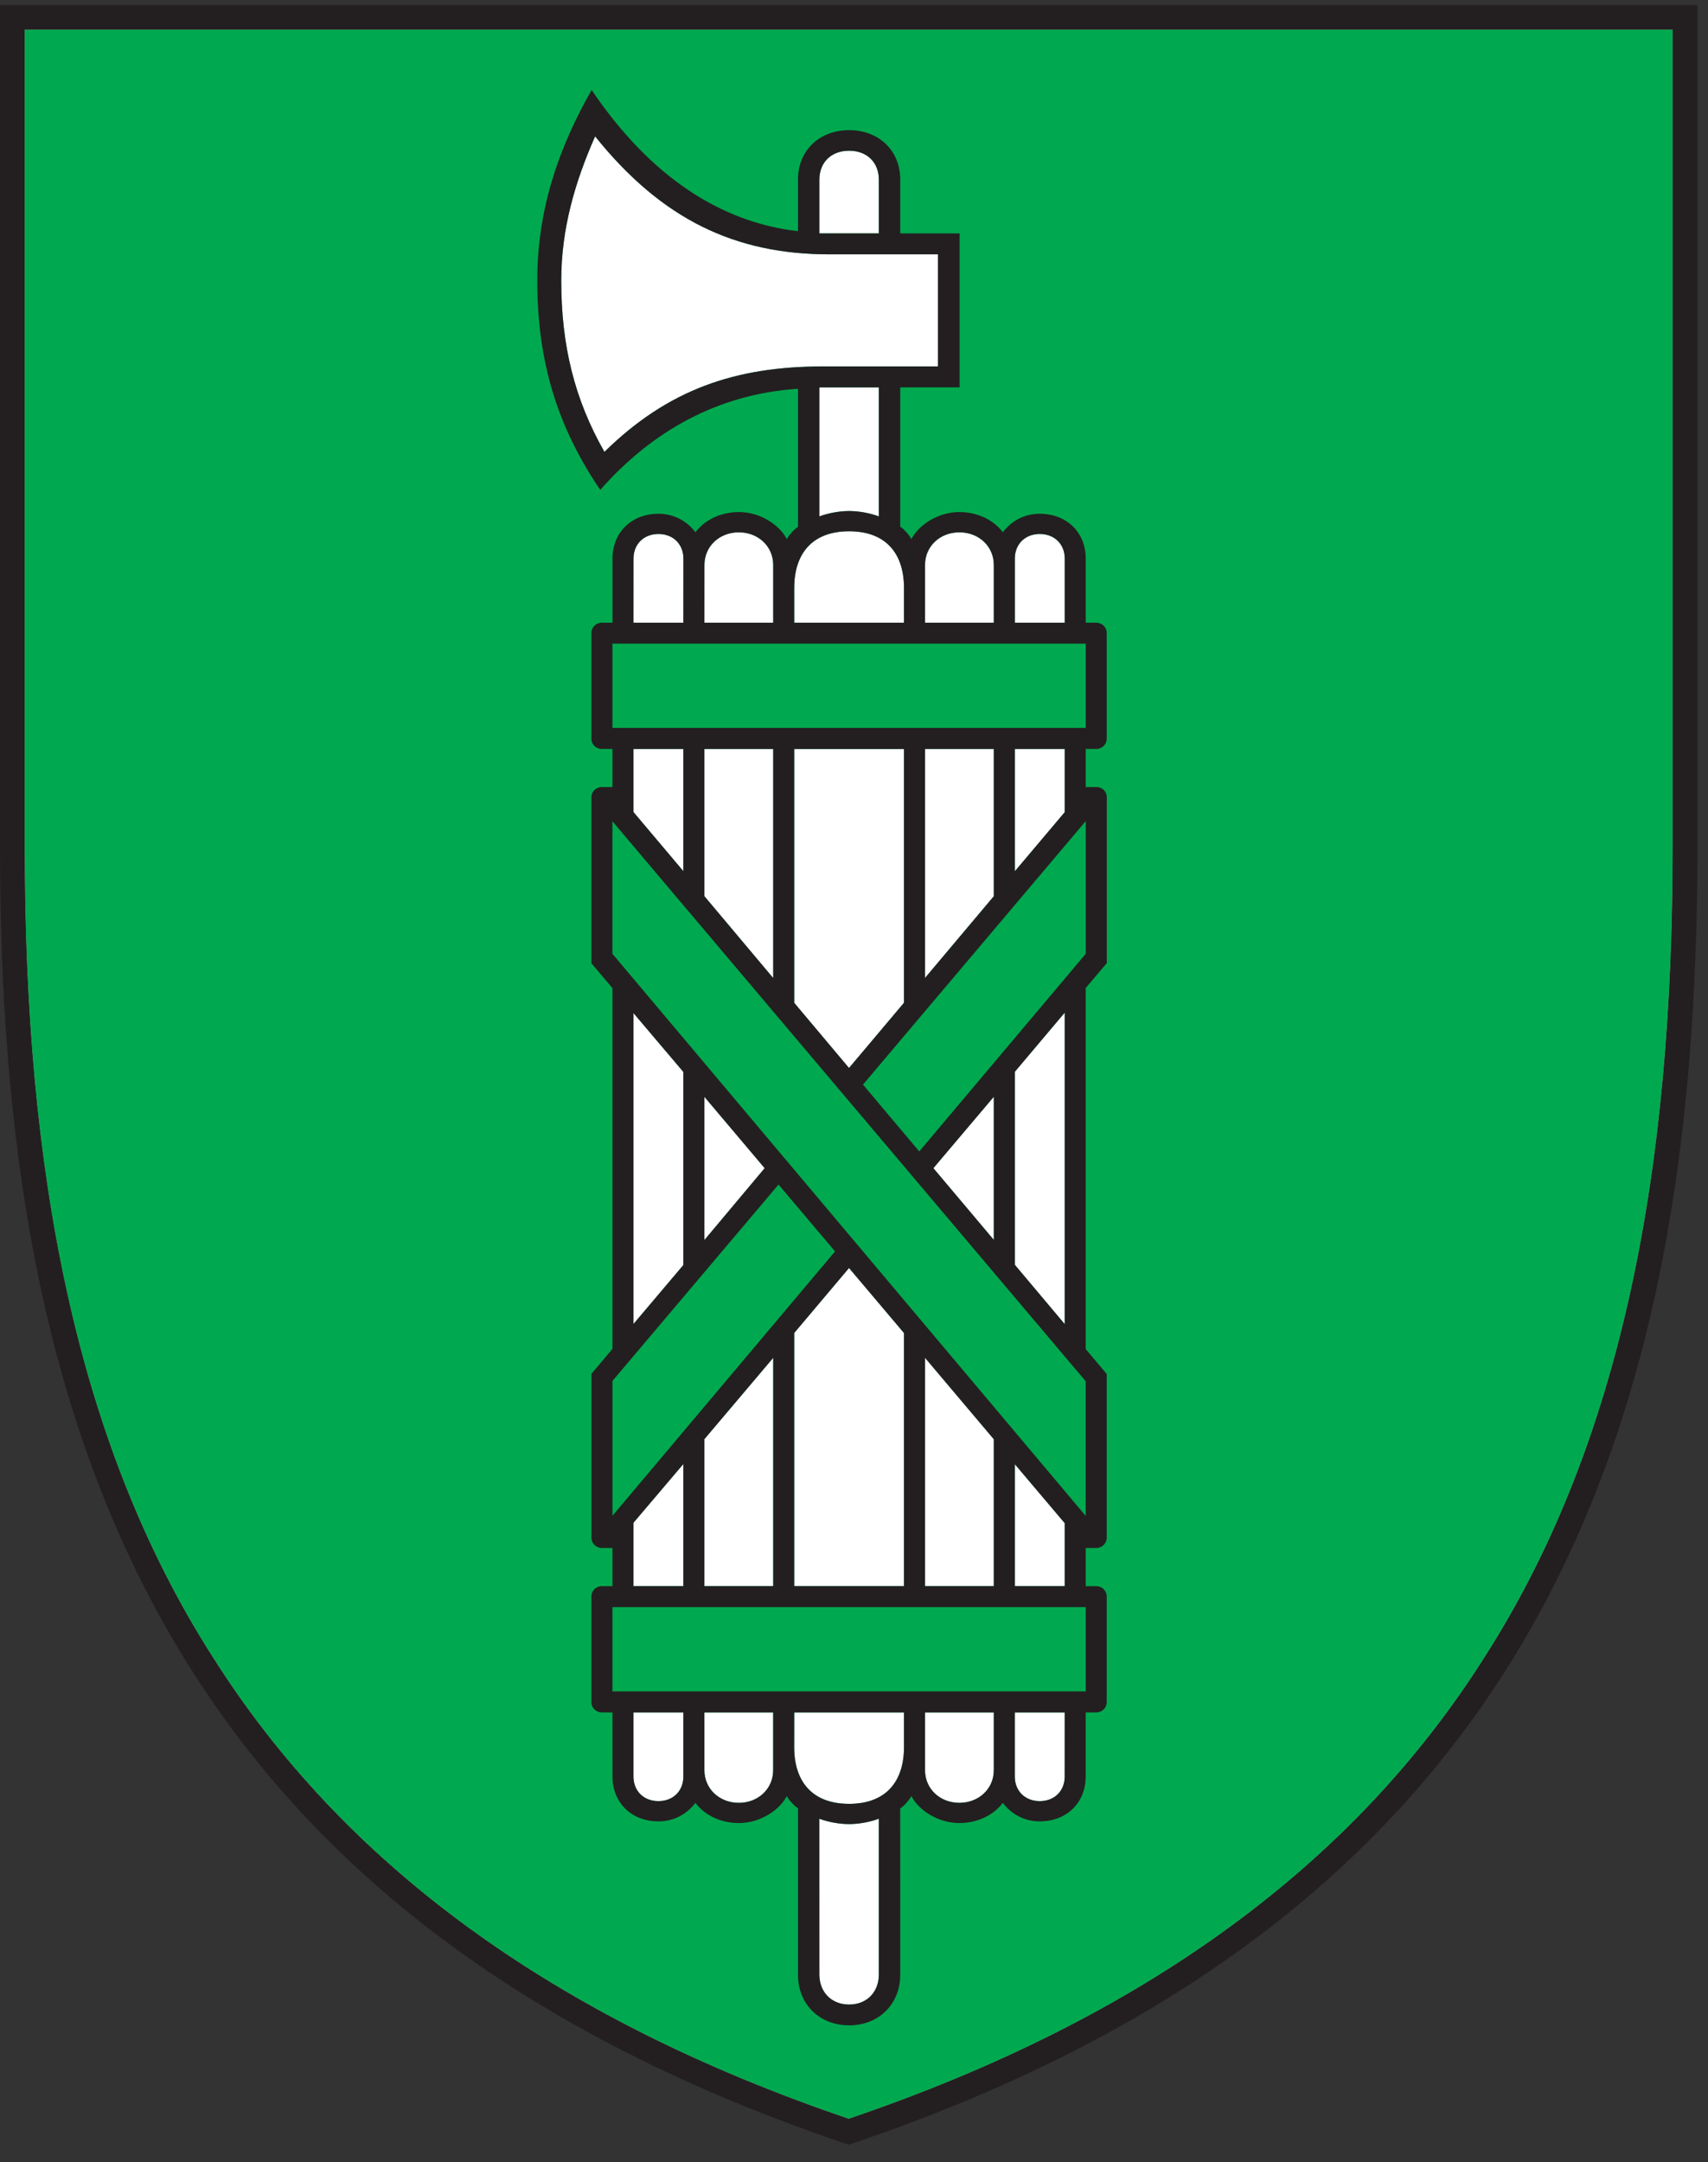 <?xml version="1.0" encoding="UTF-8" standalone="no"?><!DOCTYPE svg PUBLIC "-//W3C//DTD SVG 1.1//EN" "http://www.w3.org/Graphics/SVG/1.1/DTD/svg11.dtd"><svg width="100%" height="100%" viewBox="0 0 49 62" version="1.1" xmlns="http://www.w3.org/2000/svg" xmlns:xlink="http://www.w3.org/1999/xlink" xml:space="preserve" xmlns:serif="http://www.serif.com/" style="fill-rule:evenodd;clip-rule:evenodd;stroke-linejoin:round;stroke-miterlimit:1.414;"><rect x="0" y="0" width="49" height="62" fill="#333333" stroke="none"/><g><path d="M47.987,0.849l0,23.467c0,9.132 -1.411,16.97 -5.384,23.184c-3.753,5.944 -9.752,10.369 -18.255,13.256c-8.503,-2.887 -14.502,-7.312 -18.255,-13.256c-3.973,-6.214 -5.384,-14.052 -5.384,-23.184l0,-23.467l47.278,0Z" style="fill:#fff;fill-rule:nonzero;"/><path d="M30.546,17.856l-1.432,0l0,-1.839c0,-0.404 0.284,-0.705 0.715,-0.705c0.432,0 0.717,0.301 0.717,0.705l0,1.839Zm0,5.432l-1.432,1.696l0,-3.507l1.432,0l0,1.811Zm0,14.682l-1.432,-1.702l0,-5.535l1.432,-1.697l0,8.934Zm0,7.513l-1.432,0l0,-3.498l1.432,1.692l0,1.806Zm-0.001,5.459c0,0.405 -0.285,0.705 -0.716,0.705c-0.432,0 -0.716,-0.3 -0.716,-0.705l0,-1.838l1.433,0l-0.001,1.838Zm-2.034,-33.086l-1.974,0l0,-1.657c0,-0.53 0.426,-0.935 0.986,-0.935c0.562,0 0.988,0.405 0.988,0.935l0,1.657Zm0,7.843l-1.974,2.344l0,-6.566l1.974,0l0,4.222Zm0,9.855l-1.734,-2.057l1.734,-2.048l0,4.105Zm0,9.929l-1.974,0l0,-6.549l1.974,2.336l0,4.213Zm0,5.278c0,0.529 -0.427,0.935 -0.988,0.935c-0.561,0 -0.986,-0.406 -0.986,-0.935l0,-1.657l1.974,0l0,1.657Zm-2.577,-32.905l-3.149,0l0,-0.999c0,-0.963 0.5,-1.623 1.575,-1.623c1.075,0 1.574,0.66 1.574,1.623l0,0.999Zm0,10.898l-1.577,1.871l-1.572,-1.869l0,-7.279l3.149,0l0,7.277Zm0,16.729l-3.149,0l0,-7.26l1.572,-1.864l1.577,1.865l0,7.259Zm0,4.619c0,0.963 -0.5,1.623 -1.575,1.623c-1.075,0 -1.575,-0.66 -1.575,-1.623l0.001,-0.998l3.149,0l0,0.998Zm-1.574,7.378c-0.526,0 -0.854,-0.376 -0.854,-0.859l-0.001,-4.469c0.252,0.093 0.568,0.153 0.854,0.153c0.286,0 0.602,-0.06 0.854,-0.154l0,4.47c0,0.483 -0.327,0.859 -0.853,0.859Zm-2.178,-39.624l-1.974,0l0.001,-1.657c0,-0.53 0.425,-0.935 0.987,-0.935c0.561,0 0.986,0.405 0.986,0.935l0,1.657Zm0,10.19l-1.974,-2.348l0,-4.221l1.974,0l0,6.569Zm0,17.437l-1.974,0l0,-4.216l1.974,-2.332l0,6.548Zm-0.001,5.278c0,0.529 -0.425,0.935 -0.986,0.935c-0.561,0 -0.987,-0.406 -0.987,-0.935l0,-1.657l1.973,0l0,1.657Zm-2.576,-32.905l-1.432,0l0.001,-1.839c0,-0.404 0.284,-0.705 0.716,-0.705c0.431,0 0.716,0.301 0.716,0.705l-0.001,1.839Zm0,7.126l-1.432,-1.697l0,-1.808l1.432,0l0,3.505Zm0,11.292l-1.432,1.692l0,-8.917l1.432,1.689l0,5.536Zm0,9.209l-1.432,0l0,-1.818l1.432,-1.686l0,3.504Zm0,5.459c0,0.405 -0.284,0.705 -0.716,0.705c-0.432,0 -0.716,-0.3 -0.716,-0.705l0,-1.838l1.432,0l0,1.838Zm0.603,-19.491l1.729,2.046l-1.729,2.061l0,-4.107Zm5.005,-20.343l0,3.7c-0.251,-0.093 -0.567,-0.154 -0.853,-0.154c-0.286,0 -0.602,0.061 -0.854,0.154l0,-3.7l1.707,0Zm-9.112,-3.063c0,-1.491 0.398,-2.836 0.972,-4.135c1.918,2.389 4.023,3.383 6.722,3.383l3.113,0l0,3.215l-3.3,0c-2.506,0 -4.443,0.658 -6.268,2.45c-0.866,-1.517 -1.239,-3.07 -1.239,-4.913Zm7.405,-2.893c0,-0.483 0.328,-0.83 0.854,-0.83c0.526,0 0.853,0.347 0.853,0.83l0,1.541l-1.707,0l0,-1.541Zm-22.797,-4.303l0,23.467c0,9.132 1.411,16.97 5.384,23.184c3.753,5.944 9.752,10.369 18.255,13.256c8.503,-2.887 14.502,-7.312 18.255,-13.256c3.973,-6.214 5.384,-14.052 5.384,-23.184l0,-23.467l-47.278,0Z" style="fill:#00a94f;fill-rule:nonzero;"/><path d="M47.987,0.849l0,23.467c0,9.132 -1.411,16.97 -5.384,23.184c-3.753,5.944 -9.752,10.369 -18.255,13.256c-8.503,-2.887 -14.502,-7.312 -18.255,-13.256c-3.973,-6.214 -5.384,-14.052 -5.384,-23.184l0,-23.467l47.278,0Zm-47.987,-0.705l0,24.172c0,16.373 4.382,30.476 24.348,37.184c19.966,-6.708 24.348,-20.811 24.348,-37.184l0,-24.172l-48.696,0Z" style="fill:#231f20;fill-rule:nonzero;"/><path d="M26.372,33.017l-1.614,-1.916l6.391,-7.556l0,3.804l-4.777,5.668Zm4.776,15.483l-13.578,0l0,-2.416l13.578,0l0,2.416Zm-0.603,2.442c0,0.405 -0.285,0.705 -0.716,0.705c-0.432,0 -0.716,-0.3 -0.716,-0.705l0,-1.838l1.433,0l-0.001,1.838Zm-2.034,-0.181c0,0.529 -0.427,0.935 -0.988,0.935c-0.561,0 -0.986,-0.406 -0.986,-0.935l0,-1.657l1.974,0l0,1.657Zm-2.577,-0.659c0,0.963 -0.5,1.623 -1.575,1.623c-1.075,0 -1.575,-0.66 -1.575,-1.623l0.001,-0.998l3.149,0l0,0.998Zm-1.574,7.378c-0.526,0 -0.854,-0.376 -0.854,-0.859l-0.001,-4.469c0.252,0.093 0.568,0.153 0.854,0.153c0.286,0 0.602,-0.06 0.854,-0.154l0,4.47c0,0.483 -0.327,0.859 -0.853,0.859Zm-2.179,-6.719c0,0.529 -0.425,0.935 -0.986,0.935c-0.561,0 -0.987,-0.406 -0.987,-0.935l0,-1.657l1.973,0l0,1.657Zm-2.576,0.181c0,0.405 -0.284,0.705 -0.716,0.705c-0.432,0 -0.716,-0.3 -0.716,-0.705l0,-1.838l1.432,0l0,1.838Zm3.18,-12.719l1.572,-1.864l1.577,1.865l0,7.259l-3.149,0l0,-7.26Zm-2.577,-2.665l0,-4.107l1.729,2.046l-1.729,2.061Zm-2.035,2.408l0,-8.917l1.432,1.689l0,5.536l-1.432,1.692Zm1.432,4.013l0,3.504l-1.432,0l0,-1.818l1.432,-1.686Zm2.577,-3.044l0,6.548l-1.974,0l0,-4.216l1.974,-2.332Zm-4.611,4.529l0,-3.866l4.764,-5.631l1.621,1.917l-6.385,7.58Zm10.94,-2.194l0,4.213l-1.974,0l0,-6.549l1.974,2.336Zm2.035,2.407l0,1.806l-1.432,0l0,-3.498l1.432,1.692Zm-1.432,-7.409l0,-5.535l1.432,-1.697l0,8.934l-1.432,-1.702Zm-2.337,-2.771l1.734,-2.048l0,4.105l-1.734,-2.057Zm-9.208,-6.148l0,-3.799l13.578,16.058l0,3.86l-13.578,-16.119Zm2.036,-5.872l0,3.505l-1.432,-1.697l0,-1.808l1.432,0Zm2.577,0l0,6.569l-1.974,-2.348l0,-4.221l1.974,0Zm3.752,0l0,7.277l-1.577,1.871l-1.572,-1.869l0,-7.279l3.149,0Zm2.577,0l0,4.222l-1.974,2.344l0,-6.566l1.974,0Zm2.035,0l0,1.811l-1.432,1.696l0,-3.507l1.432,0Zm-12.976,-0.604l0,-2.416l13.578,0l0,2.416l-13.578,0Zm0.604,-4.856c0,-0.404 0.284,-0.705 0.716,-0.705c0.431,0 0.716,0.301 0.716,0.705l-0.001,1.839l-1.432,0l0.001,-1.839Zm2.035,0.182c0,-0.53 0.425,-0.935 0.987,-0.935c0.561,0 0.986,0.405 0.986,0.935l0,1.657l-1.974,0l0.001,-1.657Zm2.576,0.658c0,-0.963 0.5,-1.623 1.575,-1.623c1.075,0 1.574,0.66 1.574,1.623l0,0.999l-3.149,0l0,-0.999Zm2.428,-5.749l0,3.7c-0.251,-0.093 -0.567,-0.154 -0.853,-0.154c-0.286,0 -0.602,0.061 -0.854,0.154l0,-3.7l1.707,0Zm-7.873,1.85c-0.866,-1.517 -1.239,-3.07 -1.239,-4.913c0,-1.491 0.398,-2.836 0.972,-4.135c1.918,2.389 4.023,3.383 6.722,3.383l3.113,0l0,3.215l-3.3,0c-2.506,0 -4.443,0.658 -6.268,2.45Zm6.166,-7.806c0,-0.483 0.328,-0.83 0.854,-0.83c0.526,0 0.853,0.347 0.853,0.83l0,1.541l-1.707,0l0,-1.541Zm3.031,11.047c0,-0.53 0.426,-0.935 0.986,-0.935c0.562,0 0.988,0.405 0.988,0.935l0,1.657l-1.974,0l0,-1.657Zm2.577,-0.182c0,-0.404 0.284,-0.705 0.715,-0.705c0.432,0 0.717,0.301 0.717,0.705l0,1.839l-1.432,0l0,-1.839Zm2.638,11.6l0,-4.762c0,-0.162 -0.135,-0.288 -0.302,-0.288l-0.302,0l0,-1.09l0.3,0c0.167,0 0.301,-0.13 0.301,-0.29l0,-3.041c0,-0.16 -0.134,-0.29 -0.301,-0.29l-0.3,0l0,-1.839c0,-0.738 -0.533,-1.285 -1.324,-1.285c-0.445,0 -0.822,0.219 -1.054,0.53c-0.27,-0.352 -0.721,-0.579 -1.251,-0.579c-0.614,0 -1.166,0.376 -1.373,0.775c-0.068,-0.126 -0.212,-0.286 -0.32,-0.356l0,-3.994l1.704,0l0,-4.415l-1.704,0l0,-1.55c0,-0.818 -0.608,-1.411 -1.466,-1.411c-0.859,0 -1.467,0.593 -1.467,1.411l0,1.486c-2.229,-0.255 -4.247,-1.576 -5.92,-4.048c-0.942,1.647 -1.56,3.419 -1.56,5.464c0,2.353 0.592,4.214 1.807,6.003c1.494,-1.693 3.381,-2.748 5.673,-2.9l0,3.959c-0.108,0.07 -0.252,0.225 -0.32,0.351c-0.206,-0.399 -0.759,-0.775 -1.372,-0.775c-0.531,0 -0.982,0.227 -1.251,0.579c-0.233,-0.311 -0.61,-0.53 -1.055,-0.53c-0.791,0 -1.324,0.547 -1.324,1.285l0,1.839l-0.001,0l-0.302,0c-0.167,0 -0.302,0.13 -0.302,0.29l0,3.041c0,0.16 0.135,0.29 0.302,0.29l0.302,0l0,1.09l-0.302,0c-0.167,0 -0.302,0.131 -0.302,0.293l0,4.762l0.604,0.712l0,10.343l-0.602,0.717l0,4.703c0,0.161 0.135,0.292 0.302,0.292l0.3,0l0,1.094l-0.302,0c-0.167,0 -0.302,0.13 -0.302,0.29l0,3.041c0,0.16 0.135,0.29 0.302,0.29l0.302,0l0.001,1.839c0,0.737 0.533,1.285 1.323,1.285c0.445,0 0.822,-0.219 1.055,-0.531c0.269,0.352 0.72,0.579 1.251,0.579c0.613,0 1.166,-0.375 1.372,-0.774c0.068,0.125 0.213,0.281 0.321,0.351l0,4.778c0,0.83 0.608,1.445 1.467,1.445c0.858,0 1.466,-0.615 1.466,-1.445l-0.001,-4.773c0.108,-0.071 0.252,-0.231 0.32,-0.356c0.207,0.399 0.759,0.774 1.373,0.774c0.53,0 0.981,-0.227 1.251,-0.579c0.232,0.312 0.609,0.531 1.055,0.531c0.79,0 1.323,-0.548 1.323,-1.285l0,-1.839l0.301,0c0.167,0 0.301,-0.13 0.301,-0.29l0,-3.041c0,-0.16 -0.134,-0.29 -0.301,-0.29l-0.3,0l0,-1.094l0.3,0c0.167,0 0.301,-0.131 0.301,-0.292l0,-4.699l-0.601,-0.712l0,-10.356l0.604,-0.713Z" style="fill:#231f20;fill-rule:nonzero;"/></g></svg>
